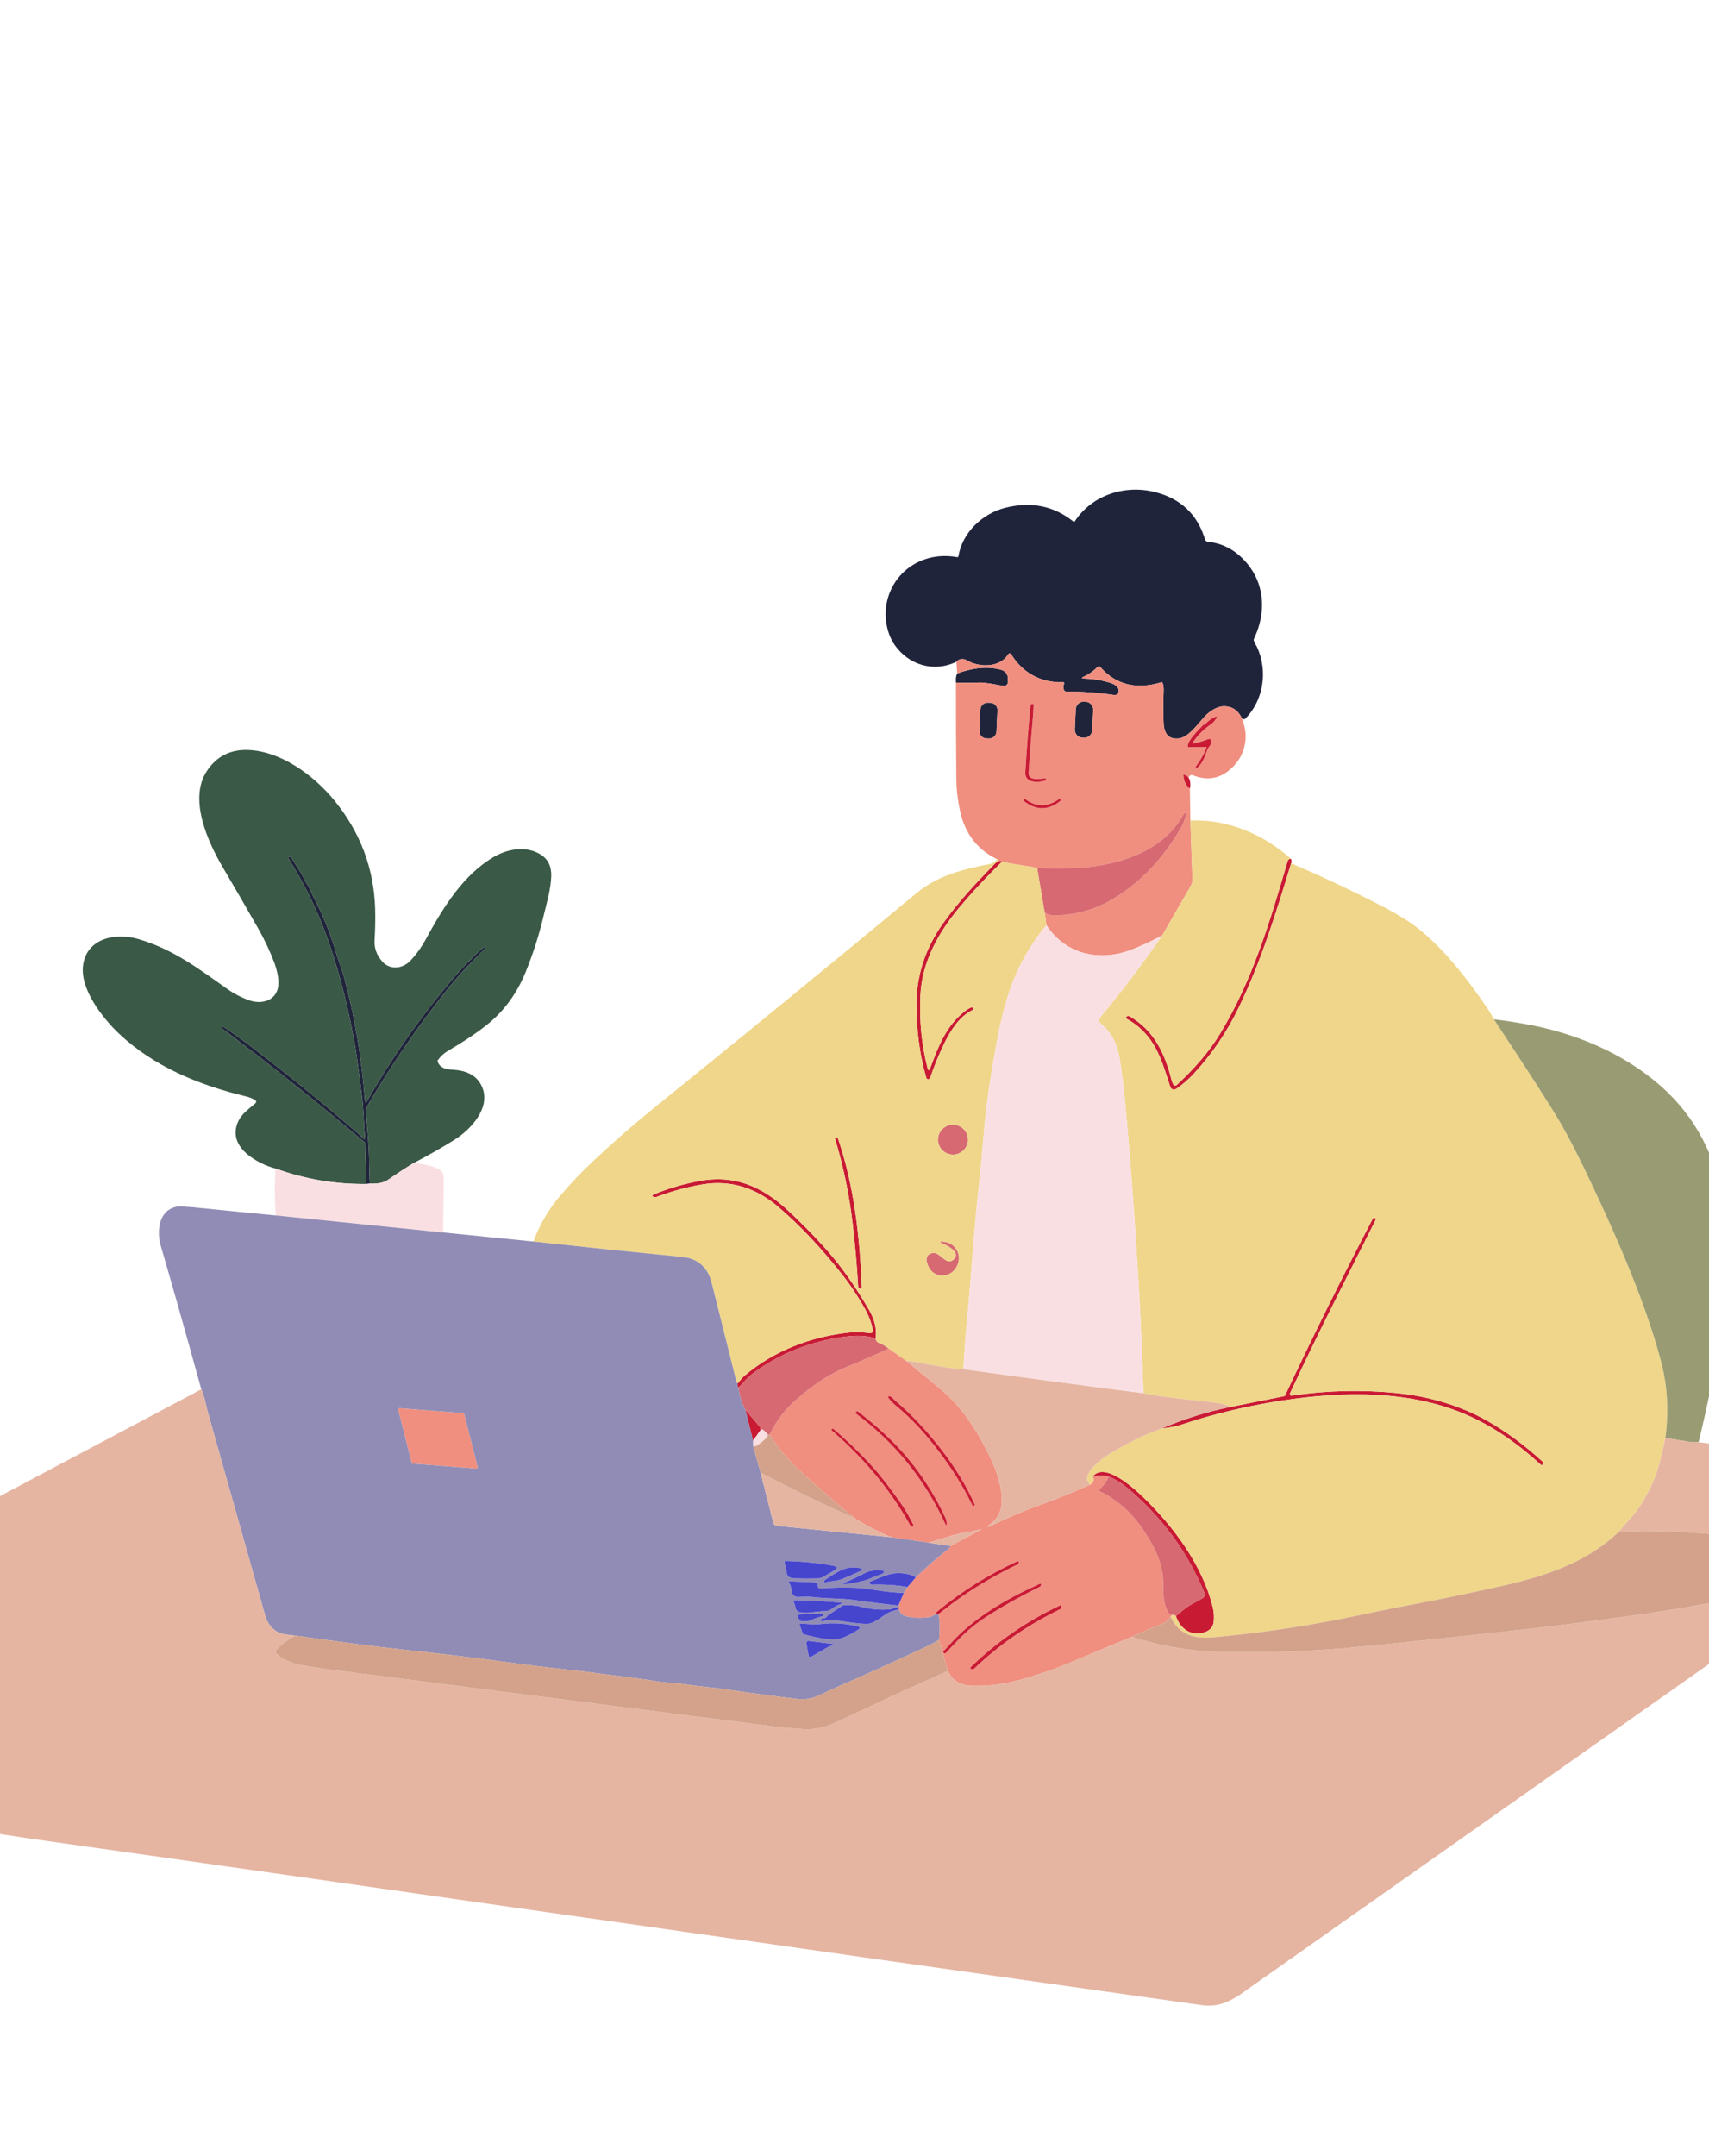 <svg width="353" height="445" viewBox="0 0 353 445" fill="none" xmlns="http://www.w3.org/2000/svg">
<g clip-path="url(#clip0_1668_5602)">
<path d="M256.517 148.292C255.781 146.703 254.613 145.872 253.012 145.798C251.4 145.724 249.77 146.863 248.731 148.006C247.355 149.523 245.448 152.225 243.481 152.442C241.501 152.66 240.458 151.609 240.35 149.288C240.261 147.395 240.262 145.175 240.355 142.63C240.379 141.994 240.31 141.448 240.147 140.994C240.098 140.858 240.004 140.811 239.865 140.851C234.709 142.4 230.523 141.365 227.309 137.748C227.268 137.702 227.217 137.665 227.161 137.639C227.105 137.613 227.044 137.598 226.982 137.597C226.92 137.595 226.859 137.606 226.801 137.629C226.744 137.651 226.692 137.686 226.649 137.729C225.846 138.547 224.928 139.189 223.897 139.656C223.312 139.921 223.34 140.061 223.98 140.076C225.673 140.125 227.32 140.38 228.921 140.841C229.849 141.109 231.184 141.556 231.068 142.778C231.058 142.884 231.027 142.986 230.976 143.08C230.924 143.173 230.855 143.255 230.771 143.32C230.687 143.386 230.591 143.434 230.488 143.461C230.385 143.488 230.278 143.494 230.172 143.479C226.835 142.996 223.544 142.756 220.3 142.759C220.032 142.759 219.852 142.649 219.759 142.427C219.593 142.034 219.598 141.628 219.773 141.21C219.881 140.949 219.793 140.824 219.51 140.837C215.086 140.994 211.18 138.896 208.885 135.083C208.85 135.026 208.802 134.98 208.745 134.948C208.687 134.915 208.623 134.898 208.557 134.898C208.491 134.898 208.426 134.915 208.369 134.948C208.311 134.98 208.263 135.026 208.229 135.083C206.516 137.904 202.198 137.794 199.732 136.328C199.007 135.899 198.107 135.936 197.543 136.613C192.778 138.891 187.68 137.227 184.812 133.165C182.933 130.5 182.462 126.535 183.413 123.376C185.288 117.161 191.397 113.851 197.682 115.013C197.845 115.043 197.94 114.977 197.968 114.814C198.767 109.927 202.946 106.008 207.624 104.828C212.974 103.472 217.674 104.422 221.722 107.677C221.827 107.76 221.916 107.746 221.99 107.636C225.587 102.117 232.44 100 238.641 101.596C243.927 102.957 247.351 106.219 248.911 111.379C248.948 111.502 249.021 111.611 249.119 111.692C249.218 111.774 249.339 111.824 249.466 111.836C251.913 112.088 254.046 112.996 255.866 114.561C261.024 119.001 261.961 125.622 259.038 131.8C258.964 131.958 258.949 132.138 258.997 132.307C259.121 132.759 259.435 133.142 259.634 133.566C261.897 138.384 261.051 144.581 257.177 148.398C257.042 148.53 256.822 148.495 256.517 148.292Z" fill="#20243B"/>
<path d="M197.456 140.915C197.388 140.11 197.471 139.486 197.705 139.043C200.49 137.969 203.847 137.434 206.774 138.273C207.673 138.528 208.143 139.123 208.183 140.058L208.201 140.491C208.238 141.361 207.829 141.713 206.973 141.547C204.569 141.077 202.951 140.863 202.12 140.906C200.617 140.983 199.063 140.986 197.456 140.915Z" fill="#20243B"/>
<path d="M224.225 144.854L223.93 144.841C223.018 144.798 222.244 145.501 222.201 146.412L222.004 150.566C221.961 151.476 222.666 152.249 223.578 152.292L223.873 152.306C224.785 152.349 225.559 151.646 225.602 150.735L225.799 146.581C225.842 145.67 225.137 144.897 224.225 144.854Z" fill="#20243B"/>
<path d="M204.587 145.076L204.07 145.052C203.237 145.014 202.531 145.658 202.493 146.49L202.294 150.865C202.256 151.697 202.901 152.402 203.734 152.44L204.251 152.463C205.084 152.501 205.79 151.857 205.828 151.026L206.027 146.65C206.065 145.818 205.42 145.113 204.587 145.076Z" fill="#20243B"/>
<path d="M76.392 244.327L75.639 244.405L75.417 236.139C75.414 235.982 75.353 235.853 75.233 235.751C65.655 227.661 55.867 219.849 45.868 212.315C45.845 212.298 45.828 212.273 45.82 212.246C45.812 212.219 45.813 212.19 45.822 212.163L45.864 212.043C45.922 211.88 46.022 211.848 46.164 211.947C48.291 213.382 50.278 214.808 52.125 216.225C60.486 222.646 67.835 228.628 74.171 234.17C74.472 234.434 74.774 234.714 75.076 235.009C75.313 235.239 75.414 235.19 75.38 234.861C75.117 232.072 75.117 229.333 74.771 226.479C74.084 220.867 73.552 217.027 73.173 214.962C71.662 206.697 69.688 199.272 67.253 192.688C65.338 187.509 62.774 182.337 59.56 177.173C59.548 177.154 59.54 177.133 59.536 177.111C59.533 177.089 59.534 177.066 59.539 177.044C59.545 177.022 59.555 177.002 59.569 176.983C59.583 176.965 59.6 176.95 59.62 176.938L59.731 176.869C59.802 176.828 59.886 176.817 59.966 176.838C60.045 176.858 60.113 176.909 60.156 176.98C60.805 178.083 61.455 179.12 62.104 180.092C62.608 180.839 62.852 181.701 63.388 182.448C63.6 182.746 63.777 183.056 63.919 183.379C64.778 185.316 65.812 187.16 66.662 189.106C67.752 191.592 68.644 194.022 69.34 196.395C69.611 197.323 69.896 198.19 70.195 198.995C70.539 199.939 70.841 200.887 71.1 201.84C73.276 209.89 74.703 218.332 75.38 227.166C75.42 227.686 75.57 227.72 75.828 227.268C80.732 218.664 86.418 210.503 92.886 202.785C95.035 200.219 97.344 197.813 99.813 195.57C99.868 195.517 99.924 195.52 99.979 195.579L100.058 195.662C100.162 195.772 100.161 195.88 100.053 195.985C97.056 198.885 94.373 201.743 91.884 204.892C86.004 212.334 80.723 220.047 76.041 228.033C75.727 228.571 75.588 229.126 75.625 229.698C75.824 232.893 76.221 236.143 76.253 239.467C76.265 241.081 76.312 242.701 76.392 244.327Z" fill="#20243B"/>
<path d="M256.517 148.292C257.161 149.973 257.402 151.518 257.242 152.926C256.971 155.302 255.909 157.283 254.056 158.869C251.815 160.793 249.261 161.183 246.395 160.04C246.238 159.979 246.083 159.975 245.929 160.031C245.722 160.108 245.584 160.278 245.513 160.543C245.264 160.266 244.974 160.066 244.645 159.943C244.491 159.885 244.422 159.937 244.437 160.1C244.542 161.299 244.987 162.198 245.772 162.797L245.873 169.386L246.298 181.41C246.316 181.947 246.184 182.48 245.915 182.95L240.059 193.103C237.283 194.569 234.903 195.643 232.92 196.326C229.231 197.603 224.918 197.571 221.422 195.791C219.239 194.678 217.477 193.074 216.135 190.977L215.77 188.354C216.395 188.941 217.773 189.112 219.903 188.866C223.4 188.466 226.482 187.507 229.148 185.989C235.645 182.291 240.286 177.164 243.975 170.792C244.456 169.959 244.79 169.058 244.977 168.09C244.993 168.007 244.97 167.935 244.908 167.873C244.865 167.834 244.814 167.818 244.756 167.827C244.657 167.843 244.586 167.893 244.543 167.98C240.143 176.173 230.034 178.948 221.399 179.211C219.035 179.285 216.64 179.263 214.214 179.146L206.909 177.934C206.909 177.756 206.665 177.72 206.179 177.828L206.23 177.717C206.27 177.631 206.253 177.554 206.179 177.487C206.114 177.428 206.028 177.382 205.92 177.348C201.891 175.39 199.368 172.146 198.352 167.615C197.825 165.27 197.551 162.977 197.53 160.736C197.468 154.109 197.444 147.502 197.456 140.915C199.063 140.986 200.618 140.983 202.12 140.906C202.951 140.863 204.569 141.076 206.973 141.547C207.829 141.713 208.238 141.361 208.201 140.491L208.183 140.058C208.143 139.123 207.674 138.528 206.775 138.273C203.847 137.434 200.49 137.969 197.705 139.043L197.544 136.613C198.107 135.936 199.008 135.899 199.733 136.328C202.198 137.794 206.516 137.904 208.229 135.083C208.263 135.026 208.311 134.98 208.369 134.947C208.426 134.915 208.491 134.898 208.557 134.898C208.623 134.898 208.688 134.915 208.745 134.947C208.803 134.98 208.851 135.026 208.885 135.083C211.18 138.896 215.087 140.994 219.51 140.837C219.794 140.824 219.881 140.949 219.774 141.21C219.598 141.628 219.594 142.034 219.76 142.427C219.852 142.649 220.032 142.759 220.3 142.759C223.545 142.756 226.836 142.996 230.173 143.479C230.278 143.494 230.386 143.488 230.488 143.461C230.591 143.434 230.688 143.386 230.771 143.32C230.855 143.255 230.925 143.173 230.976 143.079C231.027 142.986 231.059 142.884 231.069 142.778C231.184 141.556 229.85 141.109 228.921 140.841C227.321 140.38 225.674 140.125 223.98 140.076C223.34 140.061 223.312 139.921 223.897 139.656C224.929 139.189 225.846 138.547 226.649 137.729C226.693 137.686 226.745 137.651 226.802 137.628C226.859 137.606 226.92 137.595 226.982 137.596C227.044 137.598 227.105 137.613 227.161 137.638C227.218 137.664 227.268 137.702 227.31 137.748C230.524 141.365 234.709 142.4 239.866 140.851C240.004 140.811 240.098 140.858 240.147 140.994C240.31 141.448 240.38 141.994 240.355 142.63C240.263 145.175 240.261 147.395 240.35 149.288C240.458 151.609 241.502 152.66 243.481 152.442C245.448 152.225 247.356 149.523 248.732 148.006C249.771 146.863 251.401 145.724 253.012 145.798C254.613 145.872 255.781 146.703 256.517 148.292ZM225.799 146.581C225.82 146.144 225.665 145.716 225.37 145.392C225.075 145.069 224.663 144.875 224.225 144.854L223.93 144.841C223.492 144.82 223.064 144.974 222.74 145.269C222.416 145.563 222.222 145.974 222.201 146.412L222.005 150.566C221.984 151.003 222.138 151.431 222.433 151.754C222.729 152.078 223.14 152.272 223.578 152.292L223.874 152.306C224.311 152.327 224.74 152.173 225.064 151.878C225.388 151.584 225.582 151.172 225.603 150.735L225.799 146.581ZM206.027 146.65C206.045 146.251 205.904 145.86 205.634 145.565C205.364 145.27 204.987 145.094 204.587 145.076L204.071 145.052C203.671 145.034 203.28 145.175 202.984 145.445C202.688 145.715 202.512 146.09 202.494 146.49L202.295 150.866C202.277 151.265 202.418 151.655 202.688 151.951C202.958 152.246 203.335 152.422 203.735 152.44L204.251 152.463C204.651 152.482 205.042 152.34 205.338 152.071C205.634 151.801 205.81 151.425 205.828 151.026L206.027 146.65ZM212.468 159.565C212.671 156.119 212.935 152.645 213.258 149.14C213.369 147.957 213.449 146.744 213.498 145.503C213.499 145.479 213.496 145.454 213.487 145.432C213.478 145.409 213.465 145.389 213.447 145.371C213.43 145.354 213.409 145.34 213.386 145.331C213.363 145.322 213.338 145.318 213.313 145.318L213.193 145.323C212.99 145.329 212.879 145.432 212.861 145.632C212.418 150.239 212.059 154.847 211.785 159.454C211.651 161.691 214.472 161.612 215.844 161.151C215.961 161.114 216.026 161.034 216.038 160.911C216.05 160.745 215.975 160.67 215.812 160.686C214.888 160.773 212.367 161.253 212.468 159.565ZM246.52 153.461C246.494 153.466 246.468 153.463 246.444 153.453C246.42 153.442 246.4 153.425 246.386 153.403C246.372 153.381 246.365 153.356 246.366 153.33C246.366 153.304 246.375 153.279 246.39 153.258C247.416 151.749 248.656 150.505 250.112 149.528C250.514 149.256 250.897 148.809 251.165 148.403C251.488 147.911 251.384 147.791 250.851 148.043C250.211 148.347 249.558 148.839 248.893 149.519C248.875 149.537 248.852 149.549 248.824 149.555C248.778 149.565 248.73 149.575 248.681 149.588C248.595 149.609 248.521 149.654 248.459 149.721C247.54 150.74 245.448 152.672 245.333 153.972C245.318 154.154 245.402 154.244 245.587 154.244L249.092 154.198C249.203 154.198 249.238 154.251 249.198 154.355C248.662 155.738 247.928 157.031 246.995 158.233C246.965 158.273 246.957 158.317 246.972 158.366C246.988 158.422 247.02 158.455 247.069 158.468C247.199 158.499 247.312 158.469 247.411 158.38C248.464 157.467 248.893 156.066 249.364 154.798C249.614 154.115 250.214 153.848 250.246 153.041C250.249 152.961 250.231 152.882 250.195 152.81C250.16 152.739 250.107 152.677 250.041 152.631C249.976 152.585 249.9 152.556 249.821 152.546C249.741 152.536 249.661 152.546 249.586 152.575C248.564 152.978 247.542 153.273 246.52 153.461ZM218.841 164.886C216.433 166.659 214.061 166.675 211.725 164.932C211.706 164.918 211.684 164.909 211.661 164.905C211.638 164.901 211.614 164.902 211.592 164.909C211.57 164.916 211.55 164.928 211.534 164.944C211.517 164.96 211.505 164.979 211.499 165.001L211.452 165.149C211.439 165.192 211.439 165.239 211.453 165.282C211.467 165.326 211.494 165.365 211.531 165.393C214.052 167.348 216.557 167.323 219.044 165.319C219.07 165.299 219.09 165.271 219.101 165.239C219.111 165.207 219.113 165.172 219.104 165.139L219.058 164.96C219.021 164.83 218.949 164.806 218.841 164.886Z" fill="#F08F7F"/>
<path d="M187.218 280.922C188.881 282.32 190.545 283.692 192.21 285.039C194.448 286.846 196.092 288.325 197.142 289.474C199.306 291.847 201.253 294.632 202.983 297.829C204.433 300.507 205.791 303.26 206.474 306.137C207.269 309.471 207.375 312.933 204.11 314.925C204.036 314.968 204.019 315.026 204.059 315.1L204.115 315.202C204.121 315.22 204.133 315.225 204.152 315.215C207.435 313.643 210.626 312.2 214.177 310.918C217.923 309.566 221.607 308.075 225.227 306.446C225.858 306.04 226.017 305.49 225.703 304.795C227.02 304.531 228.121 304.534 229.004 304.805C228.613 305.76 227.989 306.623 227.13 307.391C227.094 307.424 227.067 307.465 227.05 307.511C227.034 307.557 227.029 307.606 227.036 307.654C227.043 307.702 227.061 307.747 227.089 307.787C227.118 307.826 227.155 307.858 227.199 307.88C230.785 309.61 233.776 312.269 236.171 315.856C238.374 319.153 240.23 322.685 240.263 326.77C240.276 328.95 240.203 331.159 241.454 333.086C241.537 333.215 241.654 333.288 241.805 333.303L242.631 333.386C242.321 333.284 242.047 333.397 241.81 333.722C241.255 334.503 240.597 335.032 239.833 335.308C238.057 335.96 236.043 336.824 233.793 337.9C229.434 339.698 224.792 341.631 219.866 343.7C217.991 344.487 215.288 345.412 211.757 346.475C207.906 347.637 204.176 348.146 200.568 348.002C198.299 347.909 196.708 346.887 195.793 344.935L193.965 338.499C194.146 336.507 194.111 334.735 193.859 333.183C195.706 331.732 197.257 330.569 198.513 329.693C202.026 327.24 205.936 324.978 210.242 322.906C210.312 322.873 210.368 322.818 210.403 322.75C210.438 322.681 210.45 322.603 210.436 322.528L210.418 322.399C210.414 322.374 210.404 322.351 210.389 322.332C210.375 322.312 210.356 322.295 210.335 322.284C210.314 322.272 210.29 322.266 210.266 322.265C210.242 322.264 210.218 322.269 210.196 322.279C204.19 325.024 198.626 328.506 193.503 332.727C193.438 332.782 193.4 332.842 193.388 332.906C193.366 333.008 193.383 333.082 193.438 333.128C192.921 333.418 192.464 333.759 191.864 333.842C190.161 334.07 188.577 334.002 187.112 333.639C186.373 333.455 185.884 332.951 185.644 332.127L185.625 331.92C185.711 331.665 185.73 331.417 185.681 331.177L186.683 328.844L187.463 327.604L189.153 325.617C191.203 323.634 193.509 321.623 196.071 319.582C196.141 319.526 196.194 319.46 196.228 319.383C196.264 319.294 196.294 319.213 196.315 319.139L202.711 315.713C202.714 315.712 202.717 315.71 202.718 315.707C202.719 315.704 202.718 315.7 202.717 315.697C202.715 315.694 202.712 315.691 202.709 315.689C202.705 315.687 202.701 315.686 202.697 315.686C201.533 315.965 200.357 316.204 199.169 316.4C196.685 316.806 194.256 317.802 191.758 318.452L184.18 317.345C181.403 316.227 178.879 314.926 176.607 313.445C173.491 310.977 169.755 307.758 165.399 303.79C162.743 301.365 160.617 298.838 159.022 296.21C159.053 296.044 159.099 295.898 159.161 295.772C160.454 293.187 162.187 290.936 164.36 289.018C167.959 285.846 171.422 283.582 174.75 282.226C177.629 281.055 180.57 279.772 183.575 278.376L187.218 280.922ZM194.551 299.392C191.5 295.414 188.267 291.979 184.849 289.087C184.498 288.787 184.244 288.308 183.732 288.239C183.372 288.189 183.304 288.308 183.529 288.594C183.984 289.175 184.5 289.706 185.076 290.189C187.378 292.104 189.503 294.217 191.448 296.529C195.401 301.216 198.547 305.979 200.887 310.817C200.904 310.851 200.934 310.878 200.97 310.891C201.006 310.904 201.046 310.902 201.081 310.886L201.224 310.817C201.269 310.795 201.304 310.756 201.322 310.709C201.339 310.661 201.337 310.609 201.316 310.563C199.672 306.853 197.417 303.129 194.551 299.392ZM176.828 291.826C184.869 297.819 191.005 305.39 195.235 314.538C195.45 315.002 195.553 314.979 195.544 314.468C195.538 314.09 195.463 313.743 195.318 313.426C192.72 307.841 189.429 302.936 185.445 298.709C183.272 296.398 180.516 293.945 177.179 291.351C177.148 291.327 177.109 291.314 177.07 291.314C177.031 291.314 176.993 291.327 176.962 291.351L176.824 291.466C176.67 291.589 176.671 291.709 176.828 291.826ZM186.124 310.402C184.228 307.715 182.637 305.613 181.354 304.095C178.817 301.095 175.751 298.053 172.155 294.97C172.113 294.932 172.058 294.912 172.001 294.914C171.944 294.916 171.89 294.939 171.85 294.979L171.758 295.067C171.746 295.08 171.736 295.094 171.73 295.111C171.723 295.127 171.72 295.144 171.72 295.162C171.721 295.179 171.725 295.196 171.732 295.211C171.739 295.227 171.75 295.24 171.763 295.251C178.2 300.807 183.704 307.225 187.883 314.639C188.022 314.885 188.113 315.016 188.156 315.031C188.679 315.243 188.815 315.097 188.562 314.593C187.837 313.15 187.052 311.721 186.124 310.402ZM196.232 339.412C195.773 339.925 195.307 340.425 194.833 340.91C194.819 340.925 194.808 340.943 194.801 340.962C194.794 340.982 194.79 341.002 194.791 341.022C194.792 341.042 194.797 341.062 194.806 341.08C194.815 341.098 194.827 341.114 194.842 341.127L194.962 341.224C195.024 341.275 195.104 341.3 195.185 341.294C195.265 341.288 195.341 341.252 195.396 341.192C196.289 340.205 197.242 339.201 198.255 338.181C199.948 336.478 201.769 335 203.718 333.745C207.166 331.532 210.84 329.476 214.74 327.576C214.94 327.478 215.037 327.321 215.031 327.106C215.028 326.928 214.945 326.876 214.782 326.949C207.666 330.158 201.104 333.976 196.232 339.412ZM200.614 344.525L200.725 344.571C200.802 344.601 200.886 344.609 200.967 344.593C201.049 344.576 201.123 344.537 201.182 344.479C206.391 339.503 212.317 335.405 218.961 332.187C219.05 332.145 219.124 332.076 219.173 331.99C219.222 331.905 219.243 331.806 219.233 331.708L219.219 331.551C219.217 331.523 219.208 331.496 219.192 331.472C219.177 331.448 219.156 331.429 219.132 331.415C219.108 331.401 219.08 331.393 219.052 331.391C219.024 331.39 218.996 331.396 218.97 331.408C212.157 334.605 206.011 338.842 200.531 344.119C200.35 344.298 200.377 344.433 200.614 344.525Z" fill="#F08F7F"/>
<path d="M98.312 303.159L85.295 302.144C85.229 302.14 85.167 302.114 85.116 302.072C85.066 302.03 85.029 301.973 85.013 301.909L82.261 291.083C82.248 291.035 82.247 290.984 82.258 290.934C82.27 290.885 82.293 290.84 82.325 290.801C82.358 290.763 82.399 290.733 82.446 290.714C82.493 290.694 82.543 290.687 82.594 290.692L95.606 291.706C95.672 291.711 95.735 291.736 95.785 291.778C95.836 291.82 95.872 291.877 95.888 291.941L98.645 302.767C98.658 302.815 98.659 302.867 98.647 302.916C98.636 302.965 98.613 303.011 98.581 303.049C98.548 303.088 98.507 303.118 98.46 303.137C98.413 303.156 98.363 303.163 98.312 303.159Z" fill="#F08F7F"/>
<path d="M212.468 159.565C212.367 161.253 214.888 160.773 215.812 160.685C215.975 160.67 216.05 160.745 216.038 160.911C216.026 161.034 215.961 161.114 215.844 161.151C214.472 161.612 211.651 161.691 211.785 159.454C212.059 154.847 212.418 150.239 212.861 145.632C212.879 145.432 212.99 145.329 213.193 145.323L213.313 145.318C213.338 145.318 213.363 145.322 213.386 145.331C213.409 145.34 213.43 145.354 213.447 145.371C213.465 145.388 213.478 145.409 213.487 145.432C213.496 145.454 213.499 145.478 213.498 145.503C213.449 146.744 213.369 147.957 213.258 149.14C212.935 152.644 212.671 156.119 212.468 159.565Z" fill="#C91A34"/>
<path d="M246.52 153.461C247.542 153.273 248.564 152.978 249.586 152.575C249.66 152.546 249.741 152.536 249.821 152.546C249.9 152.556 249.976 152.585 250.041 152.631C250.107 152.677 250.16 152.739 250.195 152.81C250.231 152.882 250.249 152.961 250.246 153.041C250.214 153.848 249.613 154.115 249.364 154.798C248.893 156.066 248.464 157.467 247.411 158.38C247.312 158.469 247.198 158.498 247.069 158.468C247.02 158.455 246.988 158.422 246.972 158.366C246.957 158.317 246.964 158.272 246.995 158.233C247.928 157.031 248.662 155.738 249.198 154.355C249.238 154.25 249.202 154.198 249.092 154.198L245.587 154.244C245.402 154.244 245.317 154.154 245.333 153.972C245.448 152.672 247.54 150.74 248.459 149.721C248.521 149.654 248.595 149.609 248.681 149.588C248.73 149.575 248.778 149.565 248.824 149.555C248.852 149.549 248.875 149.537 248.893 149.518C249.558 148.839 250.211 148.347 250.851 148.043C251.384 147.791 251.488 147.911 251.165 148.403C250.897 148.808 250.514 149.256 250.112 149.528C248.656 150.505 247.415 151.748 246.39 153.258C246.375 153.279 246.366 153.304 246.365 153.33C246.365 153.356 246.372 153.381 246.386 153.403C246.4 153.425 246.42 153.442 246.444 153.452C246.468 153.463 246.494 153.466 246.52 153.461Z" fill="#C91A34"/>
<path d="M245.513 160.543C245.879 161.182 245.966 161.933 245.772 162.797C244.987 162.198 244.542 161.299 244.437 160.1C244.422 159.937 244.491 159.885 244.645 159.943C244.974 160.066 245.264 160.266 245.513 160.543Z" fill="#C91A34"/>
<path d="M218.841 164.886C218.949 164.806 219.021 164.83 219.058 164.96L219.104 165.139C219.112 165.172 219.111 165.207 219.101 165.239C219.09 165.271 219.07 165.299 219.044 165.319C216.557 167.323 214.052 167.348 211.531 165.393C211.494 165.365 211.467 165.326 211.453 165.282C211.439 165.239 211.439 165.192 211.452 165.149L211.499 165.001C211.505 164.979 211.517 164.96 211.534 164.944C211.55 164.928 211.57 164.916 211.592 164.909C211.614 164.902 211.638 164.901 211.661 164.905C211.684 164.909 211.706 164.918 211.725 164.932C214.061 166.675 216.433 166.659 218.841 164.886Z" fill="#C91A34"/>
<path d="M266.667 177.293C266.793 177.674 266.801 177.98 266.69 178.211C263.573 188.418 260.512 198.447 255.806 208.11C253.356 213.148 250.256 217.687 246.506 221.726C245.465 222.851 244.274 223.871 242.932 224.787C242.83 224.857 242.713 224.902 242.59 224.919C242.468 224.936 242.343 224.924 242.226 224.884C242.109 224.844 242.003 224.777 241.916 224.689C241.829 224.601 241.764 224.494 241.727 224.377C239.824 218.512 238.549 213.546 232.657 210.277C232.628 210.261 232.603 210.238 232.584 210.211C232.565 210.183 232.552 210.152 232.548 210.119C232.543 210.086 232.547 210.053 232.558 210.022C232.569 209.991 232.587 209.963 232.611 209.941L232.717 209.844C232.89 209.678 233.079 209.655 233.285 209.775C238.397 212.703 240.567 217.415 241.99 222.947C242.07 223.264 242.193 223.575 242.359 223.879C242.391 223.937 242.435 223.988 242.489 224.026C242.543 224.065 242.606 224.09 242.671 224.101C242.737 224.112 242.804 224.107 242.868 224.088C242.931 224.068 242.989 224.035 243.038 223.989C246.534 220.744 249.595 217.378 252.043 213.339C258.724 202.315 262.262 190.401 265.951 177.809C266.062 177.434 266.301 177.262 266.667 177.293Z" fill="#C91A34"/>
<path d="M206.909 177.934C203.667 181.109 200.769 184.22 198.213 187.266C193.808 192.522 190.409 198.612 190.105 205.57C189.877 210.774 190.368 215.733 191.578 220.448C191.735 221.06 191.924 221.071 192.146 220.481C193.831 215.948 195.447 211.753 199.285 208.751C199.716 208.416 200.171 208.147 200.652 207.944C200.675 207.934 200.701 207.93 200.727 207.93C200.753 207.931 200.778 207.937 200.801 207.949C200.825 207.96 200.846 207.976 200.863 207.996C200.88 208.016 200.893 208.039 200.901 208.064L200.947 208.216C200.99 208.358 200.947 208.462 200.818 208.53C198.19 209.867 196.408 212.606 195.11 215.252C193.953 217.616 192.957 220.038 192.123 222.519C192.1 222.584 192.061 222.643 192.009 222.689C191.957 222.734 191.894 222.764 191.827 222.777C191.559 222.826 191.388 222.72 191.314 222.459C189.981 217.817 189.31 212.819 189.301 207.465C189.286 201.327 191.144 195.669 194.875 190.493C198.273 185.776 201.607 182.3 205.385 178.399C205.616 178.16 205.88 177.969 206.179 177.828C206.665 177.72 206.909 177.755 206.909 177.934Z" fill="#C91A34"/>
<path d="M176.154 252.898C175.434 246.652 174.201 240.689 172.455 235.009C172.449 234.987 172.447 234.963 172.452 234.941C172.456 234.918 172.465 234.897 172.479 234.878C172.493 234.86 172.511 234.845 172.532 234.835C172.552 234.825 172.575 234.819 172.598 234.82L172.737 234.824C172.931 234.83 173.059 234.926 173.12 235.11C176.403 244.76 177.613 255.217 177.997 265.808C178.003 265.986 177.92 266.054 177.747 266.011L177.613 265.978C177.388 265.923 177.27 265.782 177.258 265.554C176.999 261.257 176.631 257.038 176.154 252.898Z" fill="#C91A34"/>
<path d="M180.851 276.288C179.123 275.71 176.984 275.596 174.432 275.947C167.33 276.924 161.077 279.408 155.674 283.397C155.117 283.806 154.571 284.295 154.035 284.864C153.54 285.389 153.036 285.929 152.525 286.482C152.282 286.027 152.257 285.689 152.451 285.468C153.033 284.739 153.478 284.244 153.786 283.983C159.937 278.782 167.598 275.901 175.494 275.066C176.778 274.931 178.101 274.971 179.465 275.186C180.112 275.287 180.373 275.017 180.25 274.374C179.765 271.806 178.408 269.685 177.05 267.505C176.142 266.045 175.134 264.609 174.025 263.198C169.685 257.678 165.272 252.998 160.786 249.159C156.284 245.309 151.011 243.479 145.04 244.507C141.909 245.048 138.918 245.852 136.067 246.918C135.664 247.072 135.453 247.147 135.435 247.144C134.505 247.027 134.474 246.794 135.342 246.443C138.135 245.306 141.125 244.431 144.315 243.82C151.717 242.4 157.415 244.954 162.675 249.8C165.181 252.108 167.653 254.599 170.091 257.274C173.367 260.861 176.508 265.245 179.516 270.428C180.692 272.453 181.137 274.407 180.851 276.288Z" fill="#C91A34"/>
<path d="M239.986 294.869C244.569 292.901 249.321 291.418 254.241 290.419L265.185 288.225C265.245 288.213 265.301 288.188 265.349 288.15C265.397 288.112 265.436 288.064 265.462 288.008C271.234 275.738 277.256 263.607 283.526 251.616C283.567 251.541 283.632 251.483 283.71 251.451C283.789 251.419 283.876 251.415 283.956 251.441L284.085 251.483C284.11 251.49 284.132 251.503 284.151 251.521C284.17 251.538 284.185 251.56 284.194 251.583C284.204 251.607 284.208 251.633 284.207 251.658C284.206 251.684 284.199 251.709 284.187 251.732C281.21 257.652 278.219 263.593 275.215 269.556C272.296 275.353 269.373 281.381 266.445 287.639C266.421 287.693 266.411 287.752 266.417 287.811C266.423 287.87 266.445 287.926 266.481 287.973C266.516 288.02 266.564 288.057 266.619 288.079C266.673 288.102 266.733 288.109 266.792 288.1C273.915 287.034 281.098 286.851 288.338 287.552C294.9 288.188 301.61 290.106 307.243 293.333C311.184 295.589 314.961 298.373 318.575 301.683C318.751 301.843 318.783 302.026 318.672 302.232L318.612 302.338C318.597 302.366 318.576 302.39 318.551 302.408C318.525 302.427 318.495 302.439 318.464 302.444C318.433 302.45 318.401 302.448 318.371 302.439C318.34 302.43 318.312 302.414 318.289 302.393C313.517 297.998 308.624 294.657 303.609 292.37C291.681 286.924 277.597 287.15 264.792 289.115C259.232 289.966 253.714 291.186 248.238 292.775C247.108 293.104 245.881 293.488 244.557 293.928C243.064 294.426 241.54 294.739 239.986 294.869Z" fill="#C91A34"/>
<path d="M194.551 299.391C197.417 303.129 199.672 306.853 201.316 310.563C201.337 310.609 201.339 310.661 201.322 310.709C201.304 310.756 201.269 310.795 201.224 310.817L201.081 310.886C201.046 310.902 201.006 310.903 200.97 310.89C200.934 310.878 200.904 310.851 200.887 310.817C198.547 305.979 195.401 301.216 191.448 296.528C189.503 294.217 187.378 292.104 185.076 290.189C184.5 289.706 183.984 289.174 183.529 288.593C183.304 288.308 183.372 288.189 183.732 288.238C184.244 288.308 184.498 288.787 184.849 289.087C188.267 291.979 191.5 295.414 194.551 299.391Z" fill="#C91A34"/>
<path d="M157.147 295.155L155.545 297.4L153.947 290.987L156.958 294.551C157.02 294.625 157.053 294.72 157.05 294.818C157.05 294.929 157.083 295.041 157.147 295.155Z" fill="#C91A34"/>
<path d="M176.828 291.825C176.671 291.709 176.67 291.589 176.824 291.466L176.962 291.351C176.993 291.327 177.031 291.314 177.07 291.314C177.109 291.314 177.148 291.327 177.179 291.351C180.516 293.945 183.272 296.398 185.445 298.709C189.429 302.936 192.72 307.841 195.318 313.426C195.463 313.743 195.538 314.09 195.544 314.468C195.553 314.979 195.45 315.002 195.235 314.537C191.005 305.39 184.869 297.819 176.828 291.825Z" fill="#C91A34"/>
<path d="M186.124 310.402C187.052 311.72 187.837 313.15 188.562 314.593C188.815 315.097 188.679 315.243 188.156 315.031C188.113 315.016 188.022 314.885 187.883 314.639C183.704 307.225 178.2 300.807 171.763 295.251C171.75 295.24 171.739 295.227 171.732 295.211C171.725 295.196 171.721 295.179 171.72 295.162C171.72 295.144 171.723 295.127 171.73 295.111C171.736 295.094 171.746 295.079 171.758 295.067L171.85 294.979C171.89 294.939 171.944 294.916 172.001 294.914C172.058 294.912 172.113 294.932 172.155 294.97C175.751 298.053 178.817 301.095 181.354 304.094C182.637 305.613 184.228 307.715 186.124 310.402Z" fill="#C91A34"/>
<path d="M242.876 333.598C244.431 332.282 245.45 331.505 245.933 331.265C246.761 330.853 247.551 330.421 248.302 329.969C248.807 329.665 248.947 329.241 248.722 328.697C245.204 320.235 239.861 313.013 232.694 307.031C231.58 306.1 230.35 305.358 229.005 304.804C228.121 304.534 227.02 304.531 225.703 304.795C226.232 304.134 226.956 303.825 227.873 303.868C230.556 303.993 234.32 307.303 236.199 309.129C242.521 315.257 248.358 323.178 250.477 331.671C250.757 332.783 250.82 333.877 250.667 334.953C250.348 337.189 247.194 337.568 245.642 336.871C244.374 336.303 243.452 335.211 242.876 333.598Z" fill="#C91A34"/>
<path d="M193.859 333.183L193.439 333.128C193.383 333.081 193.366 333.008 193.388 332.906C193.4 332.842 193.439 332.782 193.503 332.726C198.626 328.506 204.19 325.024 210.196 322.279C210.218 322.269 210.242 322.264 210.266 322.265C210.29 322.265 210.314 322.272 210.335 322.283C210.357 322.295 210.375 322.311 210.389 322.331C210.404 322.351 210.414 322.374 210.418 322.399L210.437 322.528C210.45 322.603 210.438 322.681 210.403 322.749C210.368 322.818 210.312 322.873 210.243 322.906C205.936 324.977 202.026 327.24 198.513 329.693C197.257 330.569 195.706 331.732 193.859 333.183Z" fill="#C91A34"/>
<path d="M196.232 339.412C201.104 333.976 207.666 330.158 214.782 326.949C214.945 326.876 215.028 326.928 215.031 327.106C215.037 327.321 214.94 327.478 214.74 327.576C210.84 329.476 207.165 331.532 203.718 333.745C201.769 335 199.948 336.478 198.255 338.181C197.242 339.201 196.289 340.205 195.396 341.192C195.341 341.252 195.265 341.288 195.184 341.294C195.104 341.3 195.024 341.275 194.962 341.224L194.842 341.127C194.827 341.114 194.815 341.098 194.806 341.08C194.797 341.062 194.792 341.042 194.791 341.022C194.79 341.002 194.794 340.982 194.801 340.962C194.808 340.943 194.819 340.925 194.833 340.91C195.307 340.425 195.773 339.925 196.232 339.412Z" fill="#C91A34"/>
<path d="M200.531 344.119C206.011 338.842 212.157 334.605 218.97 331.408C218.996 331.396 219.024 331.39 219.052 331.391C219.08 331.393 219.107 331.4 219.132 331.414C219.156 331.429 219.177 331.448 219.192 331.472C219.208 331.496 219.217 331.523 219.219 331.551L219.233 331.708C219.243 331.806 219.222 331.904 219.173 331.99C219.124 332.076 219.05 332.145 218.961 332.187C212.317 335.405 206.391 339.503 201.182 344.479C201.123 344.537 201.049 344.576 200.967 344.592C200.886 344.609 200.802 344.601 200.725 344.571L200.614 344.525C200.377 344.433 200.35 344.298 200.531 344.119Z" fill="#C91A34"/>
<path d="M85.447 240.081C83.785 241.089 82.018 242.243 80.146 243.543C79.275 244.146 78.024 244.407 76.392 244.327C76.312 242.701 76.266 241.081 76.253 239.467C76.221 236.143 75.824 232.893 75.625 229.697C75.588 229.126 75.727 228.571 76.041 228.033C80.723 220.047 86.005 212.334 91.885 204.892C94.374 201.743 97.056 198.885 100.053 195.985C100.161 195.88 100.163 195.772 100.058 195.662L99.98 195.579C99.924 195.52 99.869 195.517 99.813 195.57C97.344 197.813 95.035 200.219 92.887 202.785C86.419 210.503 80.733 218.664 75.829 227.268C75.57 227.72 75.421 227.686 75.381 227.166C74.703 218.332 73.276 209.89 71.1 201.84C70.841 200.887 70.54 199.939 70.195 198.995C69.896 198.19 69.612 197.323 69.341 196.395C68.645 194.022 67.752 191.592 66.662 189.105C65.813 187.16 64.778 185.316 63.919 183.379C63.778 183.056 63.601 182.746 63.388 182.448C62.853 181.701 62.608 180.839 62.105 180.092C61.455 179.12 60.806 178.083 60.156 176.98C60.114 176.909 60.045 176.858 59.966 176.838C59.887 176.817 59.802 176.828 59.731 176.869L59.62 176.938C59.6 176.95 59.583 176.965 59.569 176.983C59.555 177.002 59.545 177.022 59.54 177.044C59.534 177.066 59.533 177.089 59.537 177.111C59.54 177.133 59.548 177.154 59.56 177.173C62.774 182.337 65.339 187.509 67.253 192.688C69.689 199.272 71.662 206.697 73.173 214.962C73.552 217.027 74.085 220.867 74.771 226.479C75.118 229.333 75.118 232.072 75.381 234.861C75.415 235.19 75.313 235.239 75.076 235.009C74.774 234.714 74.472 234.434 74.171 234.17C67.835 228.628 60.487 222.646 52.126 216.225C50.279 214.808 48.291 213.382 46.164 211.947C46.023 211.848 45.922 211.88 45.864 212.043L45.822 212.163C45.813 212.19 45.812 212.219 45.821 212.246C45.829 212.273 45.846 212.298 45.868 212.315C55.867 219.849 65.656 227.661 75.233 235.751C75.353 235.853 75.415 235.982 75.418 236.139L75.639 244.405C69.236 244.476 62.985 243.413 56.886 241.215C55.012 240.708 53.294 239.895 51.733 238.776C49.133 236.918 47.817 234.336 49.258 231.376C50.015 229.827 51.502 228.849 52.767 227.733C52.814 227.691 52.851 227.639 52.874 227.58C52.897 227.521 52.906 227.458 52.9 227.396C52.894 227.333 52.874 227.273 52.84 227.221C52.807 227.168 52.761 227.124 52.707 227.092C52.123 226.748 51.473 226.49 50.759 226.318C41.071 223.985 31.817 220.181 24.645 213.436C21.108 210.112 16.43 204.076 17.169 199.152C18.009 193.582 23.98 192.485 28.677 193.877C35.857 196.003 41.149 200.06 47.102 204.265C48.231 205.064 49.592 205.776 51.184 206.4C54.213 207.585 57.602 206.441 57.505 202.767C57.474 201.494 57.2 200.169 56.683 198.792C55.778 196.37 54.635 193.948 53.252 191.526C50.867 187.34 48.464 183.193 46.044 179.087C42.936 173.812 38.914 164.992 42.701 159.206C44.708 156.144 47.565 154.683 51.271 154.821C58.004 155.07 64.774 160.012 69.008 165.176C74.411 171.77 77.237 179.245 77.486 187.602C77.548 189.597 77.508 191.755 77.366 194.076C77.268 195.711 77.803 197.188 78.973 198.507C80.59 200.323 83.226 199.964 84.796 198.29C86.031 196.971 87.119 195.442 88.061 193.702C91.612 187.16 95.736 180.617 101.877 176.961C104.819 175.204 108.735 174.531 111.704 176.417C113.206 177.376 113.925 178.859 113.861 180.866C113.773 183.582 112.919 186.399 112.267 189.119C111.322 193.091 110.089 196.942 108.569 200.674C106.795 205.017 104.112 208.788 100.432 211.665C98.175 213.427 95.574 215.159 92.628 216.861C91.766 217.359 91.056 217.993 90.499 218.761C90.376 218.927 90.358 219.104 90.444 219.291C91.21 221.011 93.201 220.702 94.752 220.951C97.249 221.354 98.888 222.573 99.67 224.607C101.3 228.849 97.14 233.238 93.907 235.263C91.306 236.892 88.486 238.498 85.447 240.081Z" fill="#3A5946"/>
<path d="M215.77 188.354L214.214 179.147C216.64 179.263 219.035 179.285 221.399 179.211C230.034 178.948 240.143 176.173 244.543 167.98C244.586 167.894 244.657 167.843 244.756 167.828C244.814 167.818 244.865 167.834 244.908 167.874C244.97 167.935 244.993 168.007 244.977 168.09C244.79 169.059 244.456 169.959 243.975 170.792C240.286 177.164 235.645 182.291 229.148 185.989C226.482 187.507 223.4 188.466 219.903 188.866C217.773 189.112 216.395 188.941 215.77 188.354Z" fill="#D76972"/>
<path d="M196.837 238.347C198.546 238.347 199.931 236.964 199.931 235.258C199.931 233.552 198.546 232.169 196.837 232.169C195.128 232.169 193.743 233.552 193.743 235.258C193.743 236.964 195.128 238.347 196.837 238.347Z" fill="#D76972"/>
<path d="M196.925 260.045C198.486 258.754 196.181 257.37 195.073 256.886C193.842 256.345 193.891 256.172 195.221 256.365C197.082 256.637 198.343 258.5 198.029 260.238C197.327 264.134 192.307 264.485 191.425 260.441C191.24 259.583 191.538 259.015 192.316 258.735C194.2 258.067 195.244 261.432 196.925 260.045Z" fill="#D76972"/>
<path d="M180.851 276.288C180.94 276.795 181.188 277.11 181.594 277.233C182.102 277.387 182.762 277.768 183.575 278.376C180.57 279.772 177.629 281.055 174.75 282.226C171.423 283.582 167.959 285.846 164.36 289.018C162.187 290.936 160.454 293.187 159.161 295.772C159.099 295.898 159.053 296.044 159.022 296.21L158.574 296.104C158.18 295.662 157.84 295.337 157.554 295.131C157.415 295.033 157.28 295.041 157.148 295.154C157.083 295.041 157.051 294.929 157.051 294.818C157.053 294.72 157.021 294.624 156.958 294.55L153.947 290.986C153.233 289.708 152.759 288.206 152.525 286.482C153.036 285.929 153.54 285.389 154.035 284.864C154.571 284.295 155.117 283.806 155.674 283.397C161.077 279.408 167.33 276.924 174.432 275.947C176.984 275.596 179.123 275.71 180.851 276.288Z" fill="#D76972"/>
<path d="M229.004 304.804C230.35 305.358 231.58 306.1 232.694 307.031C239.861 313.013 245.204 320.235 248.722 328.697C248.947 329.241 248.807 329.665 248.302 329.969C247.551 330.421 246.761 330.853 245.933 331.265C245.45 331.505 244.431 332.282 242.876 333.598C242.799 333.564 242.718 333.493 242.631 333.386L241.805 333.303C241.654 333.287 241.537 333.215 241.454 333.086C240.203 331.159 240.276 328.95 240.263 326.769C240.23 322.684 238.374 319.153 236.171 315.856C233.776 312.269 230.785 309.61 227.199 307.88C227.155 307.858 227.118 307.826 227.089 307.787C227.061 307.747 227.042 307.702 227.036 307.654C227.029 307.605 227.034 307.556 227.05 307.511C227.067 307.465 227.094 307.424 227.13 307.391C227.989 306.623 228.613 305.76 229.004 304.804Z" fill="#D76972"/>
<path d="M266.666 177.293C266.3 177.262 266.061 177.434 265.951 177.809C262.261 190.401 258.724 202.315 252.042 213.339C249.595 217.378 246.533 220.743 243.037 223.989C242.989 224.035 242.931 224.068 242.867 224.088C242.803 224.107 242.736 224.111 242.671 224.101C242.605 224.09 242.543 224.064 242.489 224.026C242.435 223.987 242.39 223.937 242.359 223.879C242.192 223.574 242.069 223.264 241.989 222.947C240.567 217.415 238.396 212.703 233.285 209.775C233.078 209.655 232.889 209.678 232.717 209.844L232.61 209.941C232.586 209.963 232.568 209.991 232.557 210.022C232.546 210.053 232.543 210.086 232.547 210.119C232.552 210.152 232.564 210.183 232.583 210.211C232.602 210.238 232.627 210.261 232.657 210.277C238.549 213.546 239.823 218.512 241.726 224.377C241.764 224.494 241.829 224.601 241.916 224.689C242.002 224.777 242.108 224.844 242.225 224.884C242.342 224.924 242.467 224.936 242.59 224.919C242.712 224.902 242.829 224.857 242.931 224.787C244.273 223.871 245.465 222.851 246.505 221.726C250.255 217.687 253.355 213.148 255.805 208.11C260.511 198.446 263.573 188.418 266.69 178.21C272.96 180.888 279.107 183.78 285.128 186.888C288.601 188.68 291.219 190.284 292.983 191.701C298.543 196.169 303.345 202.421 307.326 208.304C307.781 208.98 308.194 209.684 308.563 210.416C315.853 221.426 320.485 228.634 322.458 232.039C323.837 234.428 325.391 237.408 327.118 240.979C331.437 249.927 334.948 257.85 337.651 264.747C340.052 270.876 341.891 276.411 343.169 281.35C344.434 286.244 344.707 291.409 343.986 296.846C343.381 299.576 342.8 302.55 341.816 304.998C341.003 307.03 340.003 308.965 338.814 310.803C337.623 312.652 335.854 314.422 334.354 316.202C327.69 322.638 319.046 325.4 310.064 327.42C303.624 328.87 297.302 330.175 291.099 331.334C288.174 331.881 285.162 332.487 282.062 333.151C271.684 335.379 261.595 336.954 251.793 337.876C249.779 338.07 247.216 338.268 245.346 337.406C243.684 336.638 242.505 335.41 241.809 333.722C242.046 333.396 242.32 333.284 242.631 333.386C242.717 333.493 242.799 333.564 242.876 333.598C243.451 335.212 244.373 336.303 245.642 336.871C247.193 337.568 250.347 337.189 250.666 334.953C250.82 333.878 250.757 332.783 250.477 331.671C248.357 323.178 242.52 315.257 236.198 309.129C234.319 307.303 230.556 303.993 227.873 303.868C226.955 303.825 226.232 304.134 225.702 304.795C226.016 305.49 225.858 306.04 225.227 306.446C222.848 304.754 227.323 301.3 228.699 300.429C232.307 298.157 236.069 296.304 239.985 294.869C241.54 294.739 243.064 294.426 244.557 293.928C245.88 293.488 247.107 293.104 248.237 292.775C253.714 291.186 259.232 289.966 264.792 289.114C277.597 287.15 291.681 286.924 303.609 292.37C308.623 294.656 313.517 297.998 318.288 302.393C318.312 302.414 318.34 302.43 318.37 302.439C318.4 302.448 318.432 302.45 318.464 302.444C318.495 302.439 318.524 302.427 318.55 302.408C318.576 302.39 318.597 302.366 318.612 302.338L318.672 302.232C318.783 302.026 318.75 301.843 318.575 301.683C314.961 298.373 311.183 295.589 307.243 293.333C301.609 290.106 294.899 288.188 288.338 287.551C281.097 286.851 273.915 287.034 266.791 288.1C266.733 288.109 266.673 288.102 266.618 288.079C266.563 288.057 266.516 288.02 266.48 287.973C266.445 287.926 266.423 287.87 266.416 287.811C266.41 287.752 266.42 287.693 266.445 287.639C269.372 281.381 272.295 275.353 275.214 269.556C278.219 263.593 281.209 257.652 284.186 251.731C284.198 251.709 284.205 251.684 284.206 251.658C284.208 251.633 284.203 251.607 284.194 251.583C284.184 251.56 284.169 251.538 284.15 251.521C284.132 251.503 284.109 251.49 284.085 251.483L283.955 251.441C283.875 251.415 283.788 251.419 283.71 251.451C283.631 251.483 283.566 251.541 283.526 251.616C277.255 263.607 271.233 275.737 265.461 288.008C265.435 288.064 265.397 288.112 265.348 288.15C265.3 288.188 265.244 288.213 265.184 288.225L254.24 290.419C253.119 289.946 251.982 289.645 250.827 289.516C245.96 288.972 240.996 288.529 236.18 287.621C235.974 280.588 235.674 273.564 235.279 266.55C234.544 253.49 233.614 240.81 232.49 228.512C232.219 225.562 231.876 222.622 231.461 219.692C230.906 215.815 229.927 213.477 227.309 211.236C226.891 210.877 226.858 210.486 227.212 210.065C231.808 204.539 236.091 198.884 240.059 193.103L245.914 182.95C246.183 182.48 246.316 181.947 246.297 181.41L245.873 169.386C253.524 169.035 261.079 172.267 266.666 177.293Z" fill="#EFD68A"/>
<path d="M206.178 177.828C205.88 177.969 205.615 178.16 205.384 178.4C201.607 182.3 198.273 185.777 194.874 190.493C191.143 195.669 189.285 201.327 189.3 207.465C189.31 212.819 189.981 217.817 191.314 222.459C191.388 222.72 191.559 222.826 191.826 222.777C191.894 222.765 191.956 222.734 192.008 222.689C192.06 222.643 192.099 222.585 192.122 222.519C192.956 220.038 193.952 217.616 195.11 215.252C196.407 212.606 198.19 209.867 200.817 208.53C200.946 208.462 200.99 208.358 200.946 208.217L200.9 208.064C200.892 208.039 200.88 208.016 200.862 207.996C200.845 207.976 200.824 207.96 200.801 207.949C200.777 207.937 200.752 207.931 200.726 207.931C200.7 207.93 200.675 207.935 200.651 207.945C200.171 208.147 199.715 208.416 199.284 208.751C195.447 211.753 193.83 215.949 192.145 220.481C191.923 221.071 191.734 221.06 191.577 220.449C190.367 215.733 189.876 210.774 190.104 205.57C190.409 198.613 193.807 192.522 198.213 187.266C200.768 184.22 203.666 181.109 206.908 177.934L214.213 179.147L215.769 188.354L216.134 190.977C212.317 195.573 209.58 200.735 207.924 206.465C207.108 209.277 206.489 211.828 206.068 214.118C204.913 220.319 203.796 226.959 203.251 233.51C202.906 237.678 202.509 241.828 202.059 245.959C201.399 252.022 200.923 258.389 200.448 264.614C200.355 265.797 200.089 268.756 199.649 273.489C199.372 276.44 199.158 279.402 199.007 282.374C198.656 282.611 198.145 282.68 197.474 282.581C194.103 282.083 191.499 281.636 189.661 281.24C188.934 281.086 188.12 280.98 187.218 280.922L183.574 278.376C182.762 277.768 182.101 277.387 181.593 277.233C181.187 277.11 180.939 276.795 180.85 276.288C181.136 274.407 180.691 272.453 179.515 270.428C176.508 265.245 173.366 260.861 170.091 257.274C167.652 254.599 165.18 252.108 162.674 249.8C157.415 244.954 151.716 242.4 144.314 243.82C141.125 244.432 138.134 245.306 135.342 246.443C134.474 246.794 134.505 247.027 135.434 247.144C135.453 247.147 135.664 247.072 136.067 246.918C138.918 245.852 141.908 245.048 145.039 244.507C151.01 243.479 156.283 245.309 160.786 249.159C165.271 252.998 169.684 257.678 174.025 263.198C175.133 264.609 176.141 266.045 177.05 267.505C178.407 269.685 179.765 271.806 180.25 274.374C180.373 275.017 180.111 275.287 179.465 275.186C178.101 274.971 176.777 274.931 175.493 275.066C167.597 275.901 159.936 278.782 153.785 283.983C153.477 284.244 153.033 284.739 152.451 285.468C152.364 285.517 152.294 285.529 152.238 285.505C152.195 285.486 152.167 285.454 152.155 285.408C150.456 278.553 148.74 271.703 147.006 264.858C146.178 261.591 144.156 259.797 140.939 259.478C130.893 258.488 120.639 257.426 110.175 256.292C111.437 252.867 113.238 249.769 115.578 246.997C117.801 244.362 120.142 241.897 122.601 239.601C126.807 235.679 130.787 232.2 134.543 229.163C153.747 213.643 172.002 198.711 189.31 184.366C193.752 180.682 199.053 179.409 204.594 178.317C205.173 178.203 205.615 177.88 205.92 177.348C206.028 177.382 206.114 177.428 206.178 177.487C206.252 177.554 206.269 177.631 206.229 177.717L206.178 177.828ZM199.931 235.258C199.931 234.439 199.605 233.653 199.024 233.074C198.444 232.494 197.657 232.169 196.837 232.169C196.016 232.169 195.229 232.494 194.649 233.074C194.069 233.653 193.743 234.439 193.743 235.258C193.743 236.077 194.069 236.863 194.649 237.442C195.229 238.022 196.016 238.347 196.837 238.347C197.657 238.347 198.444 238.022 199.024 237.442C199.605 236.863 199.931 236.077 199.931 235.258ZM176.154 252.898C176.631 257.039 176.999 261.257 177.257 265.554C177.27 265.782 177.388 265.923 177.613 265.979L177.747 266.011C177.919 266.054 178.002 265.986 177.996 265.808C177.613 255.217 176.403 244.76 173.12 235.11C173.058 234.926 172.93 234.831 172.737 234.824L172.598 234.82C172.575 234.82 172.552 234.825 172.531 234.835C172.511 234.845 172.493 234.86 172.479 234.878C172.465 234.897 172.455 234.918 172.451 234.941C172.447 234.963 172.448 234.987 172.455 235.009C174.2 240.689 175.433 246.652 176.154 252.898ZM196.924 260.045C195.244 261.432 194.2 258.067 192.316 258.735C191.537 259.015 191.24 259.584 191.425 260.441C192.307 264.485 197.326 264.134 198.028 260.238C198.342 258.5 197.081 256.637 195.22 256.365C193.891 256.172 193.841 256.345 195.073 256.886C196.181 257.37 198.485 258.754 196.924 260.045Z" fill="#EFD68A"/>
<path d="M216.135 190.977C217.477 193.073 219.239 194.678 221.422 195.791C224.918 197.57 229.231 197.603 232.92 196.326C234.903 195.643 237.282 194.569 240.059 193.103C236.091 198.884 231.809 204.539 227.213 210.065C226.859 210.486 226.891 210.877 227.31 211.236C229.928 213.477 230.907 215.815 231.461 219.692C231.877 222.621 232.22 225.561 232.491 228.512C233.614 240.81 234.544 253.49 235.28 266.55C235.674 273.564 235.974 280.588 236.18 287.621C223.99 286.062 211.735 284.424 199.418 282.706C199.04 282.653 198.903 282.543 199.007 282.374C199.158 279.401 199.372 276.44 199.649 273.489C200.089 268.755 200.356 265.797 200.448 264.614C200.924 258.389 201.399 252.022 202.06 245.959C202.509 241.828 202.906 237.678 203.251 233.51C203.796 226.959 204.914 220.319 206.068 214.118C206.49 211.828 207.108 209.277 207.924 206.464C209.581 200.735 212.317 195.572 216.135 190.977Z" fill="#FADFE2"/>
<path d="M85.447 240.08C87.864 240.311 89.675 240.775 90.882 241.473C91.492 241.828 91.681 242.874 91.672 243.635C91.626 247.176 91.573 250.771 91.515 254.419L57.02 250.906C56.949 250.596 56.908 250.331 56.896 250.113C56.723 247.205 56.72 244.239 56.886 241.215C62.985 243.412 69.236 244.476 75.639 244.405L76.392 244.327C78.023 244.407 79.275 244.145 80.146 243.543C82.018 242.243 83.785 241.089 85.447 240.08Z" fill="#FADFE2"/>
<path d="M158.574 296.104C158.57 296.362 158.551 296.575 158.353 296.773C157.691 297.437 156.959 298.019 156.159 298.52C156.051 298.588 155.848 298.568 155.55 298.46L155.545 297.4L157.147 295.154C157.28 295.041 157.415 295.033 157.554 295.131C157.84 295.337 158.18 295.662 158.574 296.104Z" fill="#FADFE2"/>
<path d="M350.849 297.713C350.058 297.741 349.507 297.732 349.196 297.686C347.487 297.418 345.751 297.139 343.987 296.847C344.707 291.409 344.435 286.244 343.17 281.35C341.892 276.411 340.053 270.876 337.651 264.747C334.948 257.85 331.437 249.927 327.118 240.98C325.391 237.408 323.838 234.428 322.459 232.04C320.485 228.634 315.854 221.426 308.564 210.416C310.525 210.637 312.829 210.989 315.477 211.472C325.456 213.288 335.342 217.433 342.948 224.114C357.951 237.287 358.33 256.849 355.356 275.481C354.186 282.8 352.684 290.21 350.849 297.713Z" fill="#999C72"/>
<path d="M57.02 250.906L91.515 254.42L110.175 256.292C120.639 257.426 130.894 258.488 140.939 259.478C144.156 259.797 146.179 261.591 147.007 264.858C148.74 271.703 150.456 278.553 152.156 285.408C152.168 285.454 152.196 285.486 152.239 285.505C152.294 285.529 152.365 285.517 152.451 285.468C152.257 285.689 152.282 286.027 152.525 286.482C152.759 288.206 153.233 289.708 153.947 290.987L155.545 297.4L155.55 298.46L157.106 304.007L159.724 314.33C159.769 314.502 159.865 314.657 159.999 314.773C160.134 314.889 160.3 314.961 160.477 314.98L184.18 317.346L191.758 318.452L196.315 319.139C196.294 319.213 196.264 319.294 196.228 319.383C196.194 319.46 196.141 319.526 196.071 319.582C193.509 321.623 191.203 323.634 189.153 325.617C188.233 325.033 187.014 324.744 185.496 324.75C183.344 324.764 181.594 325.829 179.724 326.493C179.56 326.548 179.522 326.65 179.608 326.797C179.741 327.025 179.935 327.135 180.19 327.129C182.798 327.052 185.222 327.211 187.463 327.604L186.683 328.844C185.005 328.783 183.341 328.623 181.691 328.365C179.342 328.002 177.692 327.802 176.741 327.766C174.361 327.67 171.921 327.716 169.421 327.904C169.246 327.919 169.11 327.852 169.015 327.701C168.95 327.6 168.924 327.489 168.937 327.369C168.946 327.281 168.936 327.193 168.907 327.109C168.878 327.024 168.832 326.946 168.77 326.879C168.708 326.812 168.633 326.757 168.548 326.717C168.463 326.678 168.371 326.655 168.276 326.65C166.614 326.561 164.908 326.488 163.16 326.433C162.895 326.427 162.84 326.531 162.993 326.747C163.277 327.146 163.431 327.62 163.455 328.167C163.474 328.603 163.606 328.964 163.852 329.25C164.123 329.564 164.491 329.704 164.956 329.67C166.138 329.574 167.263 329.59 168.332 329.716C171.075 330.029 173.822 329.905 176.519 330.297C179.508 330.73 182.462 331.099 185.38 331.403C185.497 331.416 185.597 331.34 185.681 331.177C185.73 331.417 185.711 331.665 185.625 331.92C185.145 331.775 184.712 331.821 184.328 332.058C184.198 332.138 184.058 332.184 183.907 332.196C181.885 332.387 179.901 332.224 177.955 331.708C176.667 331.362 175.577 331.348 174.293 331.371C174.199 331.374 174.107 331.403 174.025 331.454L171.116 333.367C171.018 333.432 170.934 333.513 170.867 333.612C170.642 333.95 170.302 334.111 169.846 334.096C169.816 334.095 169.786 334.1 169.759 334.113C169.732 334.126 169.708 334.146 169.689 334.17L169.509 334.409C169.429 334.52 169.457 334.588 169.592 334.612C169.968 334.68 170.319 334.631 170.645 334.465C170.772 334.401 170.914 334.371 171.056 334.377C173.762 334.479 176.339 335.179 178.994 335.216C180.421 335.239 182.046 333.792 183.21 333.072C183.844 332.682 184.634 332.416 185.579 332.275C185.594 332.272 185.605 332.262 185.611 332.247C185.624 332.207 185.634 332.167 185.644 332.127C185.884 332.951 186.373 333.455 187.112 333.64C188.577 334.002 190.161 334.07 191.864 333.842C192.464 333.759 192.921 333.418 193.438 333.128L193.859 333.183C194.111 334.735 194.146 336.507 193.965 338.499C193.309 338.948 192.472 339.404 191.453 339.868C188.697 341.126 185.948 342.392 183.205 343.668C178.56 345.835 173.896 347.72 169.2 349.975C167.762 350.667 166.211 350.911 164.545 350.708C159.653 350.109 154.886 349.466 150.244 348.781C147.436 348.366 144.606 348.172 141.784 347.73C139.798 347.421 137.679 347.411 135.675 347.075C131.777 346.425 127.769 346.014 123.895 345.475C121.721 345.174 119.299 344.88 116.626 344.594C112.991 344.204 108.898 343.697 104.348 343.073C98.727 342.298 91.669 341.447 83.175 340.519C79.743 340.144 76.686 339.778 74.004 339.421C69.581 338.834 65.222 338.238 60.927 337.632C59.588 337.476 58.152 337.429 57.062 336.724C55.932 335.992 55.175 334.944 54.79 333.58C50.908 319.812 47.025 306.05 43.139 292.291C42.89 291.415 42.651 290.475 42.424 289.47C42.19 288.455 41.908 287.562 41.579 286.791C38.361 275.148 35.575 265.29 33.22 257.218C32.306 254.088 32.782 249.777 36.541 249.09C37.067 248.995 38.631 249.081 41.232 249.348C46.49 249.883 51.753 250.402 57.02 250.906ZM98.312 303.159C98.363 303.163 98.413 303.156 98.46 303.137C98.507 303.118 98.548 303.088 98.581 303.049C98.613 303.011 98.636 302.965 98.647 302.916C98.659 302.867 98.658 302.815 98.645 302.767L95.888 291.941C95.872 291.877 95.836 291.82 95.785 291.778C95.735 291.736 95.672 291.711 95.606 291.706L82.594 290.691C82.543 290.687 82.493 290.694 82.446 290.713C82.399 290.733 82.358 290.763 82.325 290.801C82.293 290.839 82.27 290.885 82.258 290.934C82.247 290.984 82.248 291.035 82.261 291.083L85.013 301.909C85.03 301.973 85.066 302.03 85.116 302.072C85.167 302.114 85.229 302.14 85.295 302.144L98.312 303.159ZM163.141 325.631C163.412 325.741 163.686 325.803 163.963 325.815C165.521 325.874 167.133 325.881 168.798 325.838C169.358 325.823 169.909 325.64 170.451 325.29C170.978 324.948 171.533 324.618 172.118 324.298C173.122 323.754 173.06 323.381 171.933 323.178C168.932 322.637 165.712 322.322 162.273 322.233C162.239 322.232 162.205 322.239 162.174 322.253C162.143 322.268 162.116 322.289 162.094 322.315C162.073 322.342 162.057 322.373 162.049 322.407C162.041 322.44 162.04 322.475 162.047 322.509L162.559 324.939C162.592 325.094 162.662 325.238 162.764 325.358C162.865 325.479 162.995 325.573 163.141 325.631ZM170.483 326.668C171.615 326.341 172.792 326.415 173.887 325.972C175.343 325.382 176.697 324.79 177.95 324.197C177.99 324.179 178.023 324.148 178.044 324.109C178.065 324.069 178.072 324.024 178.066 323.98C178.044 323.854 177.97 323.777 177.844 323.75C175.009 323.1 173.42 324.178 170.507 326.069C170.365 326.161 170.274 326.278 170.234 326.419C170.166 326.656 170.25 326.739 170.483 326.668ZM179.941 325.76C180.633 325.443 181.332 325.174 182.037 324.953C182.246 324.889 182.416 324.764 182.545 324.58C182.567 324.548 182.58 324.511 182.583 324.472C182.587 324.434 182.58 324.395 182.563 324.361C182.547 324.326 182.522 324.296 182.49 324.273C182.459 324.251 182.422 324.237 182.383 324.234C181.137 324.123 179.904 324.091 178.745 324.686C177.378 325.39 176.069 326.017 174.82 326.567C174.65 326.641 174.467 326.674 174.27 326.668C174.193 326.665 174.15 326.702 174.141 326.779L174.127 326.894C174.121 326.943 174.142 326.971 174.192 326.977C175.452 327.12 176.584 326.691 177.803 326.447C178.554 326.299 179.266 326.07 179.941 325.76ZM171.693 332.192C172.257 331.758 172.885 331.409 173.577 331.145C174.051 330.967 174.036 330.856 173.531 330.813C170.717 330.567 167.597 330.406 164.171 330.329C163.888 330.323 163.811 330.446 163.94 330.698C164.119 331.042 164.234 331.41 164.286 331.8C164.321 332.068 164.444 332.318 164.638 332.508C164.831 332.699 165.083 332.819 165.353 332.851C166.098 332.937 166.802 332.939 167.463 332.856C168.563 332.717 169.683 332.605 170.825 332.519C171.148 332.498 171.438 332.388 171.693 332.192ZM165.039 334.271C165.181 334.535 165.402 334.671 165.704 334.677C166.328 334.686 166.835 334.741 167.431 334.474C168.247 334.105 169.069 333.822 169.897 333.626C170.048 333.592 170.113 333.498 170.091 333.344L170.073 333.215C170.07 333.199 170.061 333.184 170.048 333.174C170.034 333.163 170.016 333.158 169.999 333.16L165.108 333.261C164.702 333.268 164.596 333.45 164.79 333.81L165.039 334.271ZM167.431 335.295C166.779 335.236 166.121 335.193 165.459 335.166C165.235 335.156 165.156 335.259 165.224 335.475L165.727 337.024C165.789 337.208 165.912 337.328 166.097 337.383C167.876 337.915 169.677 338.258 171.499 338.411C172.534 338.498 173.522 338.335 174.464 337.923C175.578 337.434 176.591 336.876 177.503 336.249C177.54 336.223 177.569 336.187 177.586 336.145C177.604 336.103 177.61 336.057 177.602 336.012C177.595 335.968 177.575 335.927 177.545 335.893C177.515 335.86 177.477 335.837 177.433 335.825C174.857 335.118 172.175 334.932 169.389 335.267C168.727 335.347 168.075 335.356 167.431 335.295ZM167.523 342.012L171.015 340.002C171.138 339.931 171.27 339.879 171.412 339.845C171.63 339.793 171.833 339.704 172.021 339.578C172.203 339.458 172.186 339.384 171.97 339.357L167.154 338.757C166.686 338.699 166.495 338.902 166.581 339.366L167.025 341.782C167.035 341.835 167.057 341.884 167.09 341.927C167.123 341.969 167.166 342.003 167.215 342.026C167.263 342.048 167.317 342.059 167.371 342.056C167.424 342.054 167.477 342.039 167.523 342.012Z" fill="#918CB5"/>
<path d="M199.007 282.374C198.903 282.543 199.04 282.654 199.418 282.706C211.735 284.424 223.989 286.062 236.18 287.621C240.997 288.529 245.961 288.972 250.828 289.516C251.982 289.645 253.12 289.946 254.24 290.419C249.321 291.418 244.569 292.901 239.985 294.869C236.069 296.304 232.307 298.158 228.699 300.429C227.323 301.3 222.849 304.754 225.227 306.446C221.607 308.075 217.923 309.566 214.177 310.918C210.625 312.2 207.435 313.643 204.151 315.215C204.133 315.225 204.121 315.22 204.114 315.202L204.059 315.1C204.019 315.026 204.036 314.968 204.11 314.925C207.375 312.933 207.268 309.471 206.474 306.137C205.791 303.26 204.433 300.507 202.983 297.829C201.253 294.632 199.306 291.847 197.142 289.474C196.092 288.325 194.448 286.846 192.21 285.039C190.544 283.692 188.88 282.32 187.218 280.922C188.12 280.98 188.934 281.086 189.661 281.24C191.499 281.636 194.103 282.083 197.474 282.581C198.145 282.68 198.656 282.611 199.007 282.374Z" fill="#E5B5A2"/>
<path d="M60.927 337.632C59.372 338.533 58.091 339.5 57.085 340.532C56.987 340.633 56.931 340.768 56.929 340.91C56.928 341.051 56.98 341.188 57.075 341.293C58.521 342.87 60.968 343.543 63.028 343.889C64.89 344.199 66.794 344.478 68.74 344.723C98.949 348.564 129.219 352.506 159.507 356.347C161.591 356.611 163.7 356.809 165.833 356.942C168.239 357.094 170.109 356.674 172.201 355.738C177.521 353.359 182.586 350.846 187.828 348.509C190.478 347.328 193.133 346.137 195.793 344.936C196.708 346.887 198.299 347.909 200.568 348.002C204.176 348.146 207.906 347.637 211.757 346.475C215.288 345.412 217.991 344.487 219.866 343.7C224.791 341.631 229.434 339.698 233.793 337.9C239.99 339.91 246.515 340.958 253.367 341.044C262.317 341.155 270.475 340.878 277.842 340.214C290.079 339.108 302.782 337.688 314.765 336.374C322.083 335.568 330.493 334.476 339.997 333.095C347.622 331.989 354.326 330.769 360.107 329.435C364.766 328.356 369.532 327.009 373.72 324.57C374.425 324.159 375.036 323.651 375.554 323.049C375.755 322.817 375.859 322.516 375.843 322.208C375.828 321.901 375.694 321.611 375.47 321.398C374.279 320.27 372.661 319.451 370.617 318.941C367.69 318.212 364.73 317.702 361.737 317.41C352.622 316.525 343.446 315.718 334.354 316.202C335.855 314.422 337.623 312.652 338.815 310.803C340.003 308.965 341.003 307.03 341.816 304.998C342.8 302.55 343.382 299.576 343.987 296.847C345.751 297.139 347.487 297.418 349.195 297.686C349.506 297.732 350.057 297.741 350.849 297.713C366.29 299.724 381.706 301.711 397.095 303.675C399.238 303.947 403.006 304.178 402.507 307.322C402.409 307.949 402.012 308.516 401.316 309.023C389.495 317.642 378.835 325.297 369.338 331.989C360.062 338.521 350.862 345.002 341.738 351.432C313.862 371.076 286.337 390.467 259.163 409.604C255.676 412.057 252.855 414.57 248.205 413.92C202.76 407.526 155.343 400.798 105.955 393.734C88.804 391.285 71.297 388.783 53.432 386.228C38.289 384.067 23.746 382.008 9.803 380.05C6.731 379.617 3.551 379.146 0.263 378.639C-0.12 378.578 -0.47 378.384 -0.723 378.09C-0.977 377.796 -1.118 377.422 -1.122 377.035C-1.193 369.375 -1.315 361.4 -1.487 353.11C-1.558 349.646 -1.576 346.571 -1.542 343.884C-1.404 332.192 -1.241 320.863 -1.053 309.899C-1.05 309.747 -1.007 309.599 -0.927 309.469C-0.848 309.339 -0.735 309.233 -0.6 309.162L41.578 286.791C41.908 287.562 42.189 288.455 42.423 289.47C42.651 290.475 42.89 291.415 43.139 292.291C47.024 306.049 50.908 319.812 54.79 333.58C55.175 334.944 55.932 335.992 57.062 336.724C58.151 337.429 59.588 337.476 60.927 337.632Z" fill="#E5B5A2"/>
<path d="M176.607 313.445C178.878 314.926 181.403 316.227 184.18 317.346L160.477 314.98C160.3 314.961 160.134 314.889 159.999 314.773C159.865 314.657 159.769 314.502 159.724 314.33L157.106 304.007C163.598 307.446 170.099 310.592 176.607 313.445Z" fill="#E5B5A2"/>
<path d="M196.315 319.139L191.757 318.452C194.256 317.802 196.684 316.806 199.169 316.4C200.357 316.204 201.533 315.965 202.697 315.686C202.701 315.686 202.705 315.687 202.709 315.689C202.712 315.691 202.715 315.694 202.717 315.697C202.718 315.7 202.719 315.704 202.717 315.707C202.716 315.71 202.714 315.712 202.711 315.713L196.315 319.139Z" fill="#E5B5A2"/>
<path d="M159.022 296.21C160.617 298.838 162.743 301.365 165.399 303.79C169.755 307.758 173.491 310.976 176.607 313.445C170.099 310.592 163.598 307.446 157.106 304.007L155.55 298.46C155.848 298.568 156.051 298.588 156.159 298.52C156.96 298.019 157.691 297.437 158.353 296.773C158.551 296.574 158.57 296.362 158.574 296.104L159.022 296.21Z" fill="#D4A28A"/>
<path d="M233.793 337.9C236.044 336.824 238.057 335.96 239.833 335.309C240.597 335.032 241.256 334.503 241.81 333.722C242.505 335.41 243.684 336.638 245.347 337.406C247.217 338.269 249.78 338.07 251.793 337.877C261.595 336.955 271.685 335.379 282.063 333.151C285.163 332.487 288.175 331.881 291.1 331.334C297.303 330.175 303.625 328.871 310.065 327.42C319.046 325.4 327.691 322.639 334.354 316.202C343.447 315.718 352.622 316.525 361.738 317.41C364.73 317.702 367.69 318.212 370.618 318.941C372.662 319.451 374.279 320.27 375.471 321.398C375.695 321.611 375.828 321.901 375.844 322.208C375.859 322.516 375.755 322.817 375.554 323.049C375.037 323.651 374.426 324.159 373.721 324.57C369.532 327.009 364.767 328.356 360.108 329.435C354.326 330.769 347.623 331.989 339.997 333.095C330.494 334.476 322.083 335.568 314.766 336.374C302.783 337.688 290.079 339.108 277.842 340.214C270.475 340.878 262.317 341.155 253.368 341.044C246.515 340.958 239.99 339.91 233.793 337.9Z" fill="#D4A28A"/>
<path d="M193.965 338.499L195.793 344.935C193.134 346.137 190.478 347.328 187.828 348.509C182.587 350.846 177.521 353.359 172.201 355.738C170.109 356.674 168.239 357.094 165.833 356.942C163.7 356.809 161.591 356.611 159.507 356.347C129.219 352.506 98.95 348.564 68.74 344.723C66.795 344.477 64.891 344.199 63.028 343.889C60.968 343.543 58.521 342.87 57.076 341.293C56.98 341.188 56.928 341.051 56.929 340.91C56.931 340.768 56.987 340.633 57.085 340.532C58.092 339.5 59.372 338.533 60.927 337.632C65.222 338.238 69.581 338.834 74.004 339.421C76.686 339.778 79.743 340.143 83.175 340.518C91.669 341.447 98.726 342.298 104.348 343.073C108.898 343.697 112.991 344.204 116.626 344.594C119.299 344.88 121.721 345.174 123.895 345.475C127.769 346.014 131.777 346.425 135.675 347.075C137.679 347.411 139.798 347.421 141.784 347.729C144.605 348.172 147.436 348.366 150.244 348.781C154.886 349.466 159.653 350.109 164.545 350.708C166.21 350.911 167.762 350.666 169.2 349.975C173.896 347.72 178.56 345.835 183.205 343.668C185.948 342.392 188.697 341.126 191.453 339.868C192.472 339.404 193.309 338.948 193.965 338.499Z" fill="#D4A28A"/>
<path d="M163.141 325.631C162.995 325.573 162.865 325.479 162.764 325.358C162.662 325.238 162.592 325.094 162.559 324.939L162.047 322.509C162.04 322.476 162.04 322.44 162.049 322.407C162.057 322.373 162.072 322.342 162.094 322.315C162.116 322.289 162.143 322.268 162.174 322.253C162.205 322.239 162.239 322.232 162.273 322.233C165.712 322.322 168.932 322.637 171.933 323.178C173.06 323.381 173.122 323.754 172.118 324.298C171.533 324.618 170.978 324.949 170.451 325.29C169.909 325.64 169.358 325.823 168.798 325.838C167.132 325.881 165.521 325.874 163.963 325.815C163.686 325.803 163.412 325.742 163.141 325.631Z" fill="#4645CE"/>
<path d="M170.483 326.668C170.249 326.739 170.166 326.656 170.234 326.419C170.274 326.278 170.365 326.161 170.506 326.069C173.42 324.179 175.009 323.1 177.844 323.75C177.97 323.777 178.044 323.854 178.066 323.98C178.072 324.025 178.064 324.07 178.044 324.109C178.023 324.148 177.99 324.179 177.95 324.197C176.697 324.79 175.343 325.382 173.887 325.972C172.792 326.415 171.615 326.341 170.483 326.668Z" fill="#4645CE"/>
<path d="M177.802 326.447C176.583 326.691 175.452 327.12 174.191 326.977C174.142 326.971 174.121 326.943 174.127 326.894L174.141 326.779C174.15 326.702 174.193 326.665 174.27 326.668C174.467 326.674 174.65 326.64 174.819 326.567C176.069 326.016 177.378 325.389 178.745 324.686C179.904 324.091 181.137 324.123 182.383 324.234C182.422 324.237 182.459 324.251 182.49 324.273C182.522 324.295 182.547 324.325 182.563 324.36C182.58 324.395 182.586 324.434 182.583 324.472C182.58 324.511 182.567 324.548 182.545 324.579C182.416 324.764 182.246 324.888 182.037 324.953C181.332 325.174 180.633 325.443 179.941 325.76C179.266 326.07 178.554 326.299 177.802 326.447Z" fill="#4645CE"/>
<path d="M189.153 325.617L187.463 327.604C185.222 327.211 182.797 327.052 180.19 327.129C179.934 327.135 179.74 327.025 179.608 326.797C179.522 326.65 179.56 326.548 179.723 326.493C181.594 325.829 183.344 324.764 185.496 324.75C187.013 324.744 188.232 325.033 189.153 325.617Z" fill="#4645CE"/>
<path d="M186.682 328.844L185.68 331.177C185.597 331.34 185.497 331.416 185.38 331.403C182.462 331.099 179.508 330.73 176.519 330.297C173.822 329.905 171.074 330.029 168.331 329.716C167.263 329.59 166.138 329.574 164.956 329.67C164.491 329.703 164.123 329.564 163.852 329.25C163.606 328.964 163.473 328.603 163.455 328.167C163.43 327.619 163.276 327.146 162.993 326.747C162.839 326.531 162.895 326.427 163.159 326.433C164.908 326.488 166.613 326.561 168.276 326.65C168.37 326.655 168.463 326.678 168.547 326.717C168.632 326.757 168.708 326.812 168.77 326.879C168.831 326.946 168.878 327.024 168.907 327.109C168.935 327.193 168.945 327.281 168.936 327.369C168.924 327.489 168.95 327.599 169.015 327.701C169.11 327.852 169.246 327.919 169.421 327.904C171.921 327.716 174.36 327.67 176.74 327.765C177.691 327.802 179.342 328.002 181.69 328.365C183.341 328.623 185.004 328.783 186.682 328.844Z" fill="#4645CE"/>
<path d="M171.693 332.192C171.438 332.388 171.148 332.498 170.825 332.519C169.683 332.605 168.562 332.717 167.463 332.856C166.801 332.939 166.098 332.937 165.353 332.851C165.083 332.819 164.831 332.699 164.638 332.508C164.444 332.318 164.321 332.068 164.286 331.8C164.234 331.41 164.118 331.042 163.94 330.698C163.811 330.446 163.888 330.323 164.171 330.329C167.597 330.406 170.717 330.567 173.531 330.813C174.036 330.856 174.051 330.967 173.577 331.145C172.885 331.409 172.257 331.758 171.693 332.192Z" fill="#4645CE"/>
<path d="M185.625 331.92L185.643 332.127C185.634 332.167 185.623 332.207 185.611 332.247C185.605 332.263 185.594 332.272 185.579 332.275C184.634 332.416 183.844 332.682 183.21 333.072C182.046 333.792 180.421 335.239 178.994 335.216C176.339 335.18 173.762 334.479 171.056 334.377C170.913 334.371 170.772 334.401 170.645 334.465C170.319 334.631 169.968 334.68 169.592 334.612C169.457 334.588 169.429 334.52 169.509 334.41L169.689 334.17C169.708 334.146 169.732 334.126 169.759 334.113C169.786 334.101 169.816 334.095 169.846 334.096C170.302 334.111 170.642 333.95 170.867 333.612C170.934 333.514 171.017 333.432 171.116 333.368L174.025 331.454C174.107 331.403 174.199 331.374 174.293 331.371C175.577 331.348 176.666 331.362 177.955 331.708C179.9 332.224 181.885 332.387 183.907 332.196C184.058 332.184 184.198 332.138 184.327 332.058C184.712 331.821 185.145 331.775 185.625 331.92Z" fill="#4645CE"/>
<path d="M165.039 334.271L164.79 333.81C164.596 333.45 164.702 333.268 165.108 333.261L169.998 333.16C170.016 333.158 170.034 333.163 170.047 333.174C170.061 333.184 170.07 333.199 170.072 333.215L170.091 333.344C170.112 333.498 170.048 333.592 169.897 333.626C169.069 333.822 168.247 334.105 167.431 334.474C166.835 334.741 166.327 334.686 165.704 334.677C165.402 334.671 165.181 334.535 165.039 334.271Z" fill="#4645CE"/>
<path d="M169.389 335.267C172.175 334.932 174.856 335.118 177.433 335.825C177.476 335.837 177.515 335.86 177.545 335.894C177.575 335.927 177.595 335.968 177.602 336.012C177.609 336.057 177.604 336.103 177.586 336.145C177.568 336.187 177.539 336.223 177.502 336.249C176.591 336.876 175.578 337.434 174.464 337.923C173.522 338.335 172.533 338.498 171.499 338.412C169.677 338.258 167.876 337.915 166.096 337.383C165.912 337.328 165.788 337.208 165.727 337.024L165.223 335.475C165.156 335.259 165.234 335.156 165.459 335.166C166.121 335.193 166.778 335.236 167.431 335.295C168.074 335.356 168.727 335.347 169.389 335.267Z" fill="#4645CE"/>
<path d="M167.523 342.012C167.476 342.039 167.424 342.054 167.37 342.057C167.317 342.059 167.263 342.048 167.214 342.026C167.165 342.003 167.123 341.969 167.09 341.927C167.057 341.884 167.034 341.835 167.024 341.782L166.581 339.366C166.495 338.902 166.686 338.699 167.154 338.757L171.97 339.357C172.186 339.384 172.203 339.458 172.021 339.578C171.833 339.704 171.63 339.793 171.411 339.845C171.27 339.879 171.137 339.932 171.014 340.002L167.523 342.012Z" fill="#4645CE"/>
</g>
<defs>
<clipPath id="clip0_1668_5602">
<rect width="472.859" height="472.128" fill="white" transform="translate(-38.004 0.402)"/>
</clipPath>
</defs>
</svg>
